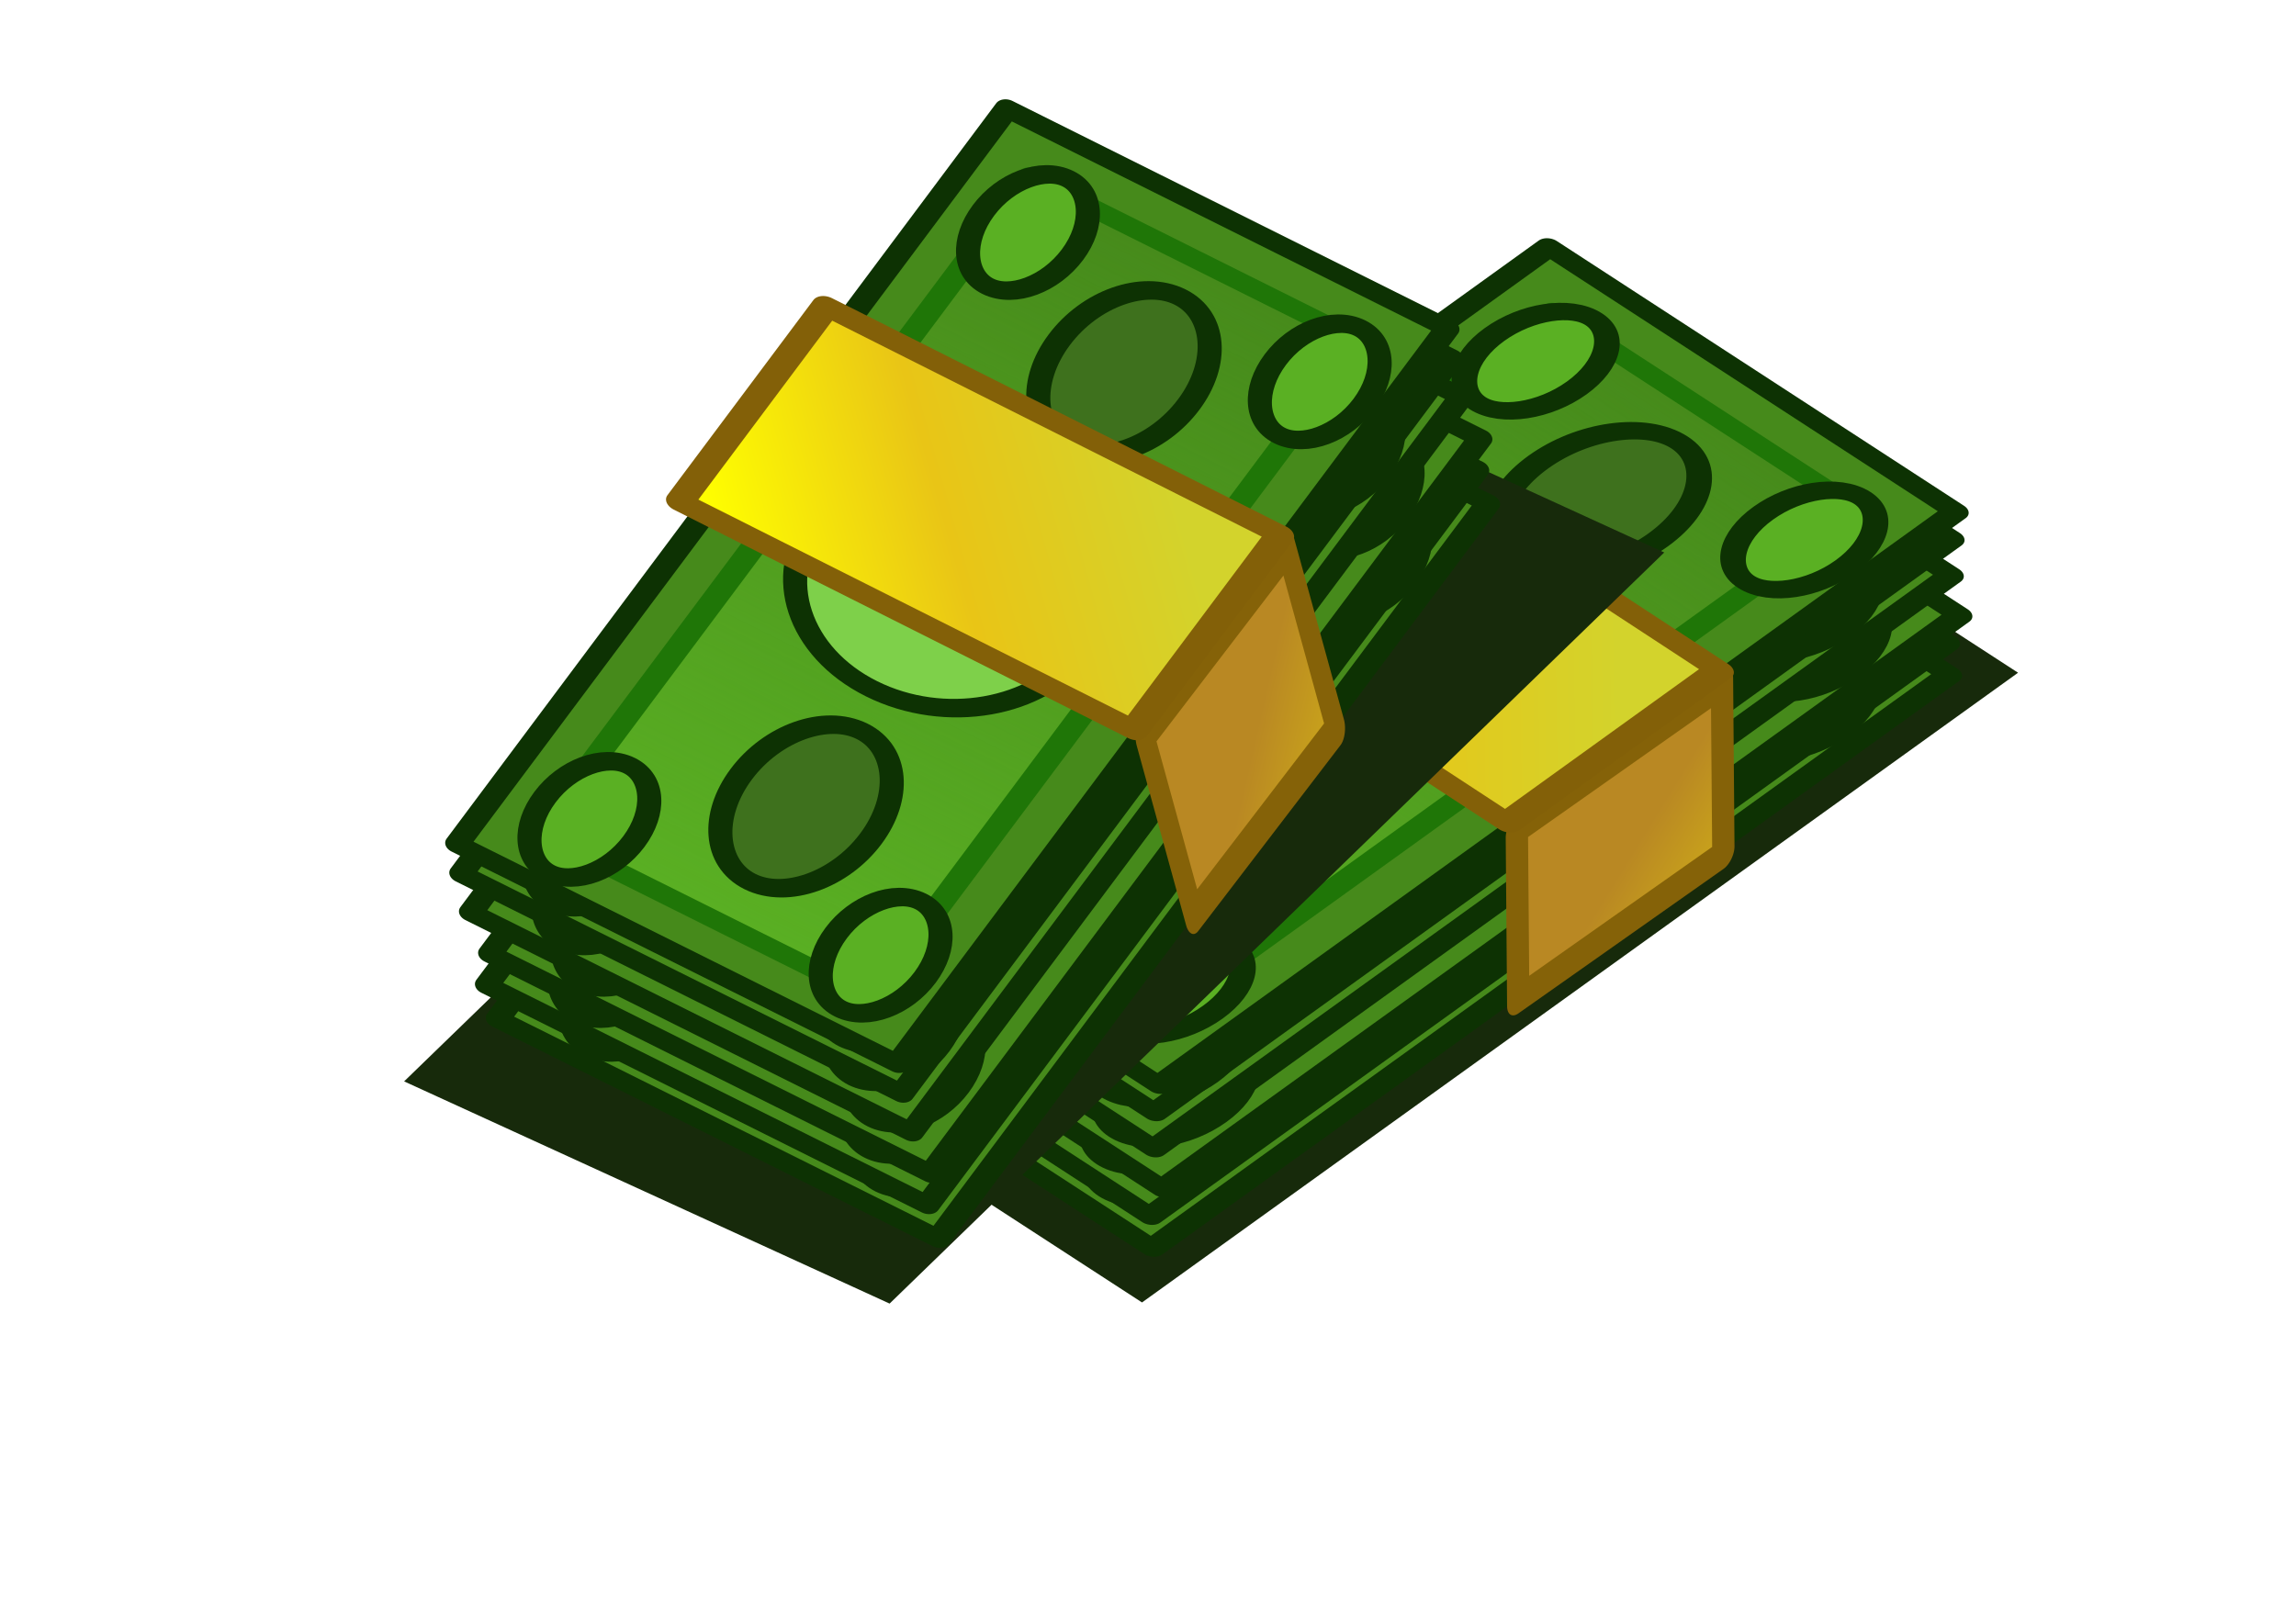 <?xml version="1.0" encoding="UTF-8" standalone="no"?>
<svg
   viewBox="0 0 472.441 332.598"
   version="1.1"
   id="svg280"
   sodipodi:docname="money.svg"
   width="125mm"
   height="88mm"
   inkscape:version="1.2.2 (732a01da63, 2022-12-09)"
   xmlns:inkscape="http://www.inkscape.org/namespaces/inkscape"
   xmlns:sodipodi="http://sodipodi.sourceforge.net/DTD/sodipodi-0.dtd"
   xmlns:xlink="http://www.w3.org/1999/xlink"
   xmlns="http://www.w3.org/2000/svg"
   xmlns:svg="http://www.w3.org/2000/svg">
  <sodipodi:namedview
     id="namedview282"
     pagecolor="#505050"
     bordercolor="#eeeeee"
     borderopacity="1"
     inkscape:showpageshadow="0"
     inkscape:pageopacity="0"
     inkscape:pagecheckerboard="0"
     inkscape:deskcolor="#505050"
     showgrid="false"
     inkscape:zoom="0.94770855"
     inkscape:cx="64.36578"
     inkscape:cy="136.64539"
     inkscape:current-layer="svg280"
     inkscape:document-units="mm" />
  <defs
     id="defs22">
    <filter
       id="d"
       x="-0.164"
       y="-0.236"
       width="1.329"
       height="1.473">
      <feGaussianBlur
         stdDeviation="3.667"
         id="feGaussianBlur2" />
    </filter>
    <linearGradient
       id="c"
       x1="35.884"
       x2="46.012"
       y1="36.423"
       y2="50.436"
       gradientTransform="matrix(1.276,0,0,1.195,-118.53,-103.4)"
       gradientUnits="userSpaceOnUse">
      <stop
         stop-color="#ff0"
         offset="0"
         id="stop5" />
      <stop
         stop-color="#b98823"
         offset="1"
         id="stop7" />
    </linearGradient>
    <linearGradient
       id="b"
       x1="35.884"
       x2="46.012"
       y1="36.423"
       y2="50.436"
       gradientTransform="matrix(0.95,0,0,1.028,-12.333,-27.326)"
       gradientUnits="userSpaceOnUse">
      <stop
         stop-color="#ff0"
         offset="0"
         id="stop10" />
      <stop
         stop-color="#e9c516"
         offset=".5"
         id="stop12" />
      <stop
         stop-color="#d3d32c"
         offset="1"
         id="stop14" />
    </linearGradient>
    <linearGradient
       id="a"
       x1="7.5"
       x2="51.773"
       gradientUnits="userSpaceOnUse">
      <stop
         stop-color="#5ab023"
         offset="0"
         id="stop17" />
      <stop
         stop-color="#5ab023"
         stop-opacity="0"
         offset="1"
         id="stop19" />
    </linearGradient>
    <linearGradient
       inkscape:collect="always"
       xlink:href="#a"
       id="linearGradient1428"
       gradientUnits="userSpaceOnUse"
       x1="7.5"
       x2="51.773" />
    <linearGradient
       inkscape:collect="always"
       xlink:href="#c"
       id="linearGradient1430"
       gradientUnits="userSpaceOnUse"
       gradientTransform="matrix(1.276,0,0,1.195,-118.53,-103.4)"
       x1="35.884"
       y1="36.423"
       x2="46.012"
       y2="50.436" />
    <linearGradient
       inkscape:collect="always"
       xlink:href="#b"
       id="linearGradient1432"
       gradientUnits="userSpaceOnUse"
       gradientTransform="matrix(0.95,0,0,1.028,-12.333,-27.326)"
       x1="35.884"
       y1="36.423"
       x2="46.012"
       y2="50.436" />
    <linearGradient
       inkscape:collect="always"
       xlink:href="#a"
       id="linearGradient1434"
       gradientUnits="userSpaceOnUse"
       x1="7.5"
       x2="51.773" />
    <linearGradient
       inkscape:collect="always"
       xlink:href="#c"
       id="linearGradient1436"
       gradientUnits="userSpaceOnUse"
       gradientTransform="matrix(1.276,0,0,1.195,-118.53,-103.4)"
       x1="35.884"
       y1="36.423"
       x2="46.012"
       y2="50.436" />
    <linearGradient
       inkscape:collect="always"
       xlink:href="#b"
       id="linearGradient1438"
       gradientUnits="userSpaceOnUse"
       gradientTransform="matrix(0.95,0,0,1.028,-12.333,-27.326)"
       x1="35.884"
       y1="36.423"
       x2="46.012"
       y2="50.436" />
  </defs>
  <path
     d="M 10.813,43.857 28.919,55.618 64.348,30.145 46.242,18.384 Z"
     fill="#172a0b"
     filter="url(#d)"
     id="path24"
     transform="matrix(5.088,0,0,5.088,87.849,-14.92)" />
  <g
     stroke="#0d3203"
     id="g150"
     transform="matrix(5.088,0,0,5.088,87.849,-14.92)">
    <g
       transform="matrix(0.664,-0.478,0.795,0.517,-0.601,38.925)"
       stroke="#0d3203"
       id="g44">
      <path
         d="m 5.469,12.375 v 20.719 h 48.531 V 12.375 Z"
         fill="#468a1b"
         stroke-linejoin="round"
         id="path26" />
      <path
         d="M 8,14.909 H 51.273 V 30.454 H 8 Z"
         fill="#5ab023"
         stroke-linejoin="round"
         id="path28" />
      <path
         transform="translate(33.364,-11.636)"
         d="m 15.727,34.773 c 0,1.682 -2.218,3.046 -4.955,3.046 -2.736,0 -4.955,-1.363 -4.955,-3.046 0,-1.682 2.218,-3.046 4.955,-3.046 2.736,0 4.955,1.363 4.955,3.046 z"
         fill="#3e711d"
         id="path30" />
      <path
         transform="translate(0.636,-0.091)"
         d="m 13.182,29.818 c 0,1.155 -1.587,2.091 -3.545,2.091 -1.958,0 -3.545,-0.936 -3.545,-2.091 0,-1.155 1.587,-2.091 3.545,-2.091 1.958,0 3.545,0.936 3.545,2.091 z"
         fill="#5ab023"
         stroke-linejoin="round"
         id="path32" />
      <path
         transform="translate(38.909,-13.545)"
         d="m 13.182,29.818 c 0,1.155 -1.587,2.091 -3.545,2.091 -1.958,0 -3.545,-0.936 -3.545,-2.091 0,-1.155 1.587,-2.091 3.545,-2.091 1.958,0 3.545,0.936 3.545,2.091 z"
         fill="#5ab023"
         stroke-linejoin="round"
         id="path34" />
      <path
         transform="translate(0.591,-0.182)"
         d="m 35.818,22.773 c 0,3.439 -3.032,6.227 -6.773,6.227 -3.74,0 -6.773,-2.788 -6.773,-6.227 0,-3.439 3.032,-6.227 6.773,-6.227 3.74,0 6.773,2.788 6.773,6.227 z"
         fill="#7ed04a"
         stroke-linejoin="round"
         id="path36" />
      <path
         transform="translate(4.864,-11.409)"
         d="m 15.727,34.773 c 0,1.682 -2.218,3.046 -4.955,3.046 -2.736,0 -4.955,-1.363 -4.955,-3.046 0,-1.682 2.218,-3.046 4.955,-3.046 2.736,0 4.955,1.363 4.955,3.046 z"
         fill="#3e711d"
         id="path38" />
      <path
         transform="translate(0.182,-13.545)"
         d="m 13.182,29.818 c 0,1.155 -1.587,2.091 -3.545,2.091 -1.958,0 -3.545,-0.936 -3.545,-2.091 0,-1.155 1.587,-2.091 3.545,-2.091 1.958,0 3.545,0.936 3.545,2.091 z"
         fill="#5ab023"
         stroke-linejoin="round"
         id="path40" />
      <path
         transform="translate(38.727,0.273)"
         d="m 13.182,29.818 c 0,1.155 -1.587,2.091 -3.545,2.091 -1.958,0 -3.545,-0.936 -3.545,-2.091 0,-1.155 1.587,-2.091 3.545,-2.091 1.958,0 3.545,0.936 3.545,2.091 z"
         fill="#5ab023"
         stroke-linejoin="round"
         id="path42" />
    </g>
    <g
       transform="matrix(0.664,-0.478,0.795,0.517,-0.681,37.634)"
       stroke="#0d3203"
       id="g64">
      <path
         d="m 5.469,12.375 v 20.719 h 48.531 V 12.375 Z"
         fill="#468a1b"
         stroke-linejoin="round"
         id="path46" />
      <path
         d="M 8,14.909 H 51.273 V 30.454 H 8 Z"
         fill="#5ab023"
         stroke-linejoin="round"
         id="path48" />
      <path
         transform="translate(33.364,-11.636)"
         d="m 15.727,34.773 c 0,1.682 -2.218,3.046 -4.955,3.046 -2.736,0 -4.955,-1.363 -4.955,-3.046 0,-1.682 2.218,-3.046 4.955,-3.046 2.736,0 4.955,1.363 4.955,3.046 z"
         fill="#3e711d"
         id="path50" />
      <path
         transform="translate(0.636,-0.091)"
         d="m 13.182,29.818 c 0,1.155 -1.587,2.091 -3.545,2.091 -1.958,0 -3.545,-0.936 -3.545,-2.091 0,-1.155 1.587,-2.091 3.545,-2.091 1.958,0 3.545,0.936 3.545,2.091 z"
         fill="#5ab023"
         stroke-linejoin="round"
         id="path52" />
      <path
         transform="translate(38.909,-13.545)"
         d="m 13.182,29.818 c 0,1.155 -1.587,2.091 -3.545,2.091 -1.958,0 -3.545,-0.936 -3.545,-2.091 0,-1.155 1.587,-2.091 3.545,-2.091 1.958,0 3.545,0.936 3.545,2.091 z"
         fill="#5ab023"
         stroke-linejoin="round"
         id="path54" />
      <path
         transform="translate(0.591,-0.182)"
         d="m 35.818,22.773 c 0,3.439 -3.032,6.227 -6.773,6.227 -3.74,0 -6.773,-2.788 -6.773,-6.227 0,-3.439 3.032,-6.227 6.773,-6.227 3.74,0 6.773,2.788 6.773,6.227 z"
         fill="#7ed04a"
         stroke-linejoin="round"
         id="path56" />
      <path
         transform="translate(4.864,-11.409)"
         d="m 15.727,34.773 c 0,1.682 -2.218,3.046 -4.955,3.046 -2.736,0 -4.955,-1.363 -4.955,-3.046 0,-1.682 2.218,-3.046 4.955,-3.046 2.736,0 4.955,1.363 4.955,3.046 z"
         fill="#3e711d"
         id="path58" />
      <path
         transform="translate(0.182,-13.545)"
         d="m 13.182,29.818 c 0,1.155 -1.587,2.091 -3.545,2.091 -1.958,0 -3.545,-0.936 -3.545,-2.091 0,-1.155 1.587,-2.091 3.545,-2.091 1.958,0 3.545,0.936 3.545,2.091 z"
         fill="#5ab023"
         stroke-linejoin="round"
         id="path60" />
      <path
         transform="translate(38.727,0.273)"
         d="m 13.182,29.818 c 0,1.155 -1.587,2.091 -3.545,2.091 -1.958,0 -3.545,-0.936 -3.545,-2.091 0,-1.155 1.587,-2.091 3.545,-2.091 1.958,0 3.545,0.936 3.545,2.091 z"
         fill="#5ab023"
         stroke-linejoin="round"
         id="path62" />
    </g>
    <g
       transform="matrix(0.664,-0.478,0.795,0.517,-0.183,36.522)"
       stroke="#0d3203"
       id="g84">
      <path
         d="m 5.469,12.375 v 20.719 h 48.531 V 12.375 Z"
         fill="#468a1b"
         stroke-linejoin="round"
         id="path66" />
      <path
         d="M 8,14.909 H 51.273 V 30.454 H 8 Z"
         fill="#5ab023"
         stroke-linejoin="round"
         id="path68" />
      <path
         transform="translate(33.364,-11.636)"
         d="m 15.727,34.773 c 0,1.682 -2.218,3.046 -4.955,3.046 -2.736,0 -4.955,-1.363 -4.955,-3.046 0,-1.682 2.218,-3.046 4.955,-3.046 2.736,0 4.955,1.363 4.955,3.046 z"
         fill="#3e711d"
         id="path70" />
      <path
         transform="translate(0.636,-0.091)"
         d="m 13.182,29.818 c 0,1.155 -1.587,2.091 -3.545,2.091 -1.958,0 -3.545,-0.936 -3.545,-2.091 0,-1.155 1.587,-2.091 3.545,-2.091 1.958,0 3.545,0.936 3.545,2.091 z"
         fill="#5ab023"
         stroke-linejoin="round"
         id="path72" />
      <path
         transform="translate(38.909,-13.545)"
         d="m 13.182,29.818 c 0,1.155 -1.587,2.091 -3.545,2.091 -1.958,0 -3.545,-0.936 -3.545,-2.091 0,-1.155 1.587,-2.091 3.545,-2.091 1.958,0 3.545,0.936 3.545,2.091 z"
         fill="#5ab023"
         stroke-linejoin="round"
         id="path74" />
      <path
         transform="translate(0.591,-0.182)"
         d="m 35.818,22.773 c 0,3.439 -3.032,6.227 -6.773,6.227 -3.74,0 -6.773,-2.788 -6.773,-6.227 0,-3.439 3.032,-6.227 6.773,-6.227 3.74,0 6.773,2.788 6.773,6.227 z"
         fill="#7ed04a"
         stroke-linejoin="round"
         id="path76" />
      <path
         transform="translate(4.864,-11.409)"
         d="m 15.727,34.773 c 0,1.682 -2.218,3.046 -4.955,3.046 -2.736,0 -4.955,-1.363 -4.955,-3.046 0,-1.682 2.218,-3.046 4.955,-3.046 2.736,0 4.955,1.363 4.955,3.046 z"
         fill="#3e711d"
         id="path78" />
      <path
         transform="translate(0.182,-13.545)"
         d="m 13.182,29.818 c 0,1.155 -1.587,2.091 -3.545,2.091 -1.958,0 -3.545,-0.936 -3.545,-2.091 0,-1.155 1.587,-2.091 3.545,-2.091 1.958,0 3.545,0.936 3.545,2.091 z"
         fill="#5ab023"
         stroke-linejoin="round"
         id="path80" />
      <path
         transform="translate(38.727,0.273)"
         d="m 13.182,29.818 c 0,1.155 -1.587,2.091 -3.545,2.091 -1.958,0 -3.545,-0.936 -3.545,-2.091 0,-1.155 1.587,-2.091 3.545,-2.091 1.958,0 3.545,0.936 3.545,2.091 z"
         fill="#5ab023"
         stroke-linejoin="round"
         id="path82" />
    </g>
    <g
       transform="matrix(0.664,-0.478,0.795,0.517,-0.53,34.902)"
       stroke="#0d3203"
       id="g104">
      <path
         d="m 5.469,12.375 v 20.719 h 48.531 V 12.375 Z"
         fill="#468a1b"
         stroke-linejoin="round"
         id="path86" />
      <path
         d="M 8,14.909 H 51.273 V 30.454 H 8 Z"
         fill="#5ab023"
         stroke-linejoin="round"
         id="path88" />
      <path
         transform="translate(33.364,-11.636)"
         d="m 15.727,34.773 c 0,1.682 -2.218,3.046 -4.955,3.046 -2.736,0 -4.955,-1.363 -4.955,-3.046 0,-1.682 2.218,-3.046 4.955,-3.046 2.736,0 4.955,1.363 4.955,3.046 z"
         fill="#3e711d"
         id="path90" />
      <path
         transform="translate(0.636,-0.091)"
         d="m 13.182,29.818 c 0,1.155 -1.587,2.091 -3.545,2.091 -1.958,0 -3.545,-0.936 -3.545,-2.091 0,-1.155 1.587,-2.091 3.545,-2.091 1.958,0 3.545,0.936 3.545,2.091 z"
         fill="#5ab023"
         stroke-linejoin="round"
         id="path92" />
      <path
         transform="translate(38.909,-13.545)"
         d="m 13.182,29.818 c 0,1.155 -1.587,2.091 -3.545,2.091 -1.958,0 -3.545,-0.936 -3.545,-2.091 0,-1.155 1.587,-2.091 3.545,-2.091 1.958,0 3.545,0.936 3.545,2.091 z"
         fill="#5ab023"
         stroke-linejoin="round"
         id="path94" />
      <path
         transform="translate(0.591,-0.182)"
         d="m 35.818,22.773 c 0,3.439 -3.032,6.227 -6.773,6.227 -3.74,0 -6.773,-2.788 -6.773,-6.227 0,-3.439 3.032,-6.227 6.773,-6.227 3.74,0 6.773,2.788 6.773,6.227 z"
         fill="#7ed04a"
         stroke-linejoin="round"
         id="path96" />
      <path
         transform="translate(4.864,-11.409)"
         d="m 15.727,34.773 c 0,1.682 -2.218,3.046 -4.955,3.046 -2.736,0 -4.955,-1.363 -4.955,-3.046 0,-1.682 2.218,-3.046 4.955,-3.046 2.736,0 4.955,1.363 4.955,3.046 z"
         fill="#3e711d"
         id="path98" />
      <path
         transform="translate(0.182,-13.545)"
         d="m 13.182,29.818 c 0,1.155 -1.587,2.091 -3.545,2.091 -1.958,0 -3.545,-0.936 -3.545,-2.091 0,-1.155 1.587,-2.091 3.545,-2.091 1.958,0 3.545,0.936 3.545,2.091 z"
         fill="#5ab023"
         stroke-linejoin="round"
         id="path100" />
      <path
         transform="translate(38.727,0.273)"
         d="m 13.182,29.818 c 0,1.155 -1.587,2.091 -3.545,2.091 -1.958,0 -3.545,-0.936 -3.545,-2.091 0,-1.155 1.587,-2.091 3.545,-2.091 1.958,0 3.545,0.936 3.545,2.091 z"
         fill="#5ab023"
         stroke-linejoin="round"
         id="path102" />
    </g>
    <g
       transform="matrix(0.664,-0.478,0.795,0.517,-0.5,33.439)"
       stroke="#0d3203"
       id="g124">
      <path
         d="m 5.469,12.375 v 20.719 h 48.531 V 12.375 Z"
         fill="#468a1b"
         stroke-linejoin="round"
         id="path106" />
      <path
         d="M 8,14.909 H 51.273 V 30.454 H 8 Z"
         fill="#5ab023"
         stroke-linejoin="round"
         id="path108" />
      <path
         transform="translate(33.364,-11.636)"
         d="m 15.727,34.773 c 0,1.682 -2.218,3.046 -4.955,3.046 -2.736,0 -4.955,-1.363 -4.955,-3.046 0,-1.682 2.218,-3.046 4.955,-3.046 2.736,0 4.955,1.363 4.955,3.046 z"
         fill="#3e711d"
         id="path110" />
      <path
         transform="translate(0.636,-0.091)"
         d="m 13.182,29.818 c 0,1.155 -1.587,2.091 -3.545,2.091 -1.958,0 -3.545,-0.936 -3.545,-2.091 0,-1.155 1.587,-2.091 3.545,-2.091 1.958,0 3.545,0.936 3.545,2.091 z"
         fill="#5ab023"
         stroke-linejoin="round"
         id="path112" />
      <path
         transform="translate(38.909,-13.545)"
         d="m 13.182,29.818 c 0,1.155 -1.587,2.091 -3.545,2.091 -1.958,0 -3.545,-0.936 -3.545,-2.091 0,-1.155 1.587,-2.091 3.545,-2.091 1.958,0 3.545,0.936 3.545,2.091 z"
         fill="#5ab023"
         stroke-linejoin="round"
         id="path114" />
      <path
         transform="translate(0.591,-0.182)"
         d="m 35.818,22.773 c 0,3.439 -3.032,6.227 -6.773,6.227 -3.74,0 -6.773,-2.788 -6.773,-6.227 0,-3.439 3.032,-6.227 6.773,-6.227 3.74,0 6.773,2.788 6.773,6.227 z"
         fill="#7ed04a"
         stroke-linejoin="round"
         id="path116" />
      <path
         transform="translate(4.864,-11.409)"
         d="m 15.727,34.773 c 0,1.682 -2.218,3.046 -4.955,3.046 -2.736,0 -4.955,-1.363 -4.955,-3.046 0,-1.682 2.218,-3.046 4.955,-3.046 2.736,0 4.955,1.363 4.955,3.046 z"
         fill="#3e711d"
         id="path118" />
      <path
         transform="translate(0.182,-13.545)"
         d="m 13.182,29.818 c 0,1.155 -1.587,2.091 -3.545,2.091 -1.958,0 -3.545,-0.936 -3.545,-2.091 0,-1.155 1.587,-2.091 3.545,-2.091 1.958,0 3.545,0.936 3.545,2.091 z"
         fill="#5ab023"
         stroke-linejoin="round"
         id="path120" />
      <path
         transform="translate(38.727,0.273)"
         d="m 13.182,29.818 c 0,1.155 -1.587,2.091 -3.545,2.091 -1.958,0 -3.545,-0.936 -3.545,-2.091 0,-1.155 1.587,-2.091 3.545,-2.091 1.958,0 3.545,0.936 3.545,2.091 z"
         fill="#5ab023"
         stroke-linejoin="round"
         id="path122" />
    </g>
    <g
       transform="matrix(0.664,-0.478,0.795,0.517,-0.333,32.335)"
       id="g144">
      <path
         d="m 5.469,12.375 v 20.719 h 48.531 V 12.375 Z"
         fill="#468a1b"
         stroke="#0d3203"
         stroke-linejoin="round"
         id="path126" />
      <path
         d="M 8,14.909 H 51.273 V 30.454 H 8 Z"
         fill="url(#a)"
         stroke="#1f7607"
         stroke-linejoin="round"
         id="path128"
         style="fill:url(#linearGradient1428)" />
      <path
         transform="translate(33.364,-11.636)"
         d="m 15.727,34.773 c 0,1.682 -2.218,3.046 -4.955,3.046 -2.736,0 -4.955,-1.363 -4.955,-3.046 0,-1.682 2.218,-3.046 4.955,-3.046 2.736,0 4.955,1.363 4.955,3.046 z"
         fill="#3e711d"
         stroke="#0d3203"
         id="path130" />
      <path
         transform="translate(0.636,-0.091)"
         d="m 13.182,29.818 c 0,1.155 -1.587,2.091 -3.545,2.091 -1.958,0 -3.545,-0.936 -3.545,-2.091 0,-1.155 1.587,-2.091 3.545,-2.091 1.958,0 3.545,0.936 3.545,2.091 z"
         fill="#5ab023"
         stroke="#0d3203"
         stroke-linejoin="round"
         id="path132" />
      <path
         transform="translate(38.909,-13.545)"
         d="m 13.182,29.818 c 0,1.155 -1.587,2.091 -3.545,2.091 -1.958,0 -3.545,-0.936 -3.545,-2.091 0,-1.155 1.587,-2.091 3.545,-2.091 1.958,0 3.545,0.936 3.545,2.091 z"
         fill="#5ab023"
         stroke="#0d3203"
         stroke-linejoin="round"
         id="path134" />
      <path
         transform="translate(0.591,-0.182)"
         d="m 35.818,22.773 c 0,3.439 -3.032,6.227 -6.773,6.227 -3.74,0 -6.773,-2.788 -6.773,-6.227 0,-3.439 3.032,-6.227 6.773,-6.227 3.74,0 6.773,2.788 6.773,6.227 z"
         fill="#7ed04a"
         stroke="#0d3203"
         stroke-linejoin="round"
         id="path136" />
      <path
         transform="translate(4.864,-11.409)"
         d="m 15.727,34.773 c 0,1.682 -2.218,3.046 -4.955,3.046 -2.736,0 -4.955,-1.363 -4.955,-3.046 0,-1.682 2.218,-3.046 4.955,-3.046 2.736,0 4.955,1.363 4.955,3.046 z"
         fill="#3e711d"
         stroke="#0d3203"
         id="path138" />
      <path
         transform="translate(0.182,-13.545)"
         d="m 13.182,29.818 c 0,1.155 -1.587,2.091 -3.545,2.091 -1.958,0 -3.545,-0.936 -3.545,-2.091 0,-1.155 1.587,-2.091 3.545,-2.091 1.958,0 3.545,0.936 3.545,2.091 z"
         fill="#5ab023"
         stroke="#0d3203"
         stroke-linejoin="round"
         id="path140" />
      <path
         transform="translate(38.727,0.273)"
         d="m 13.182,29.818 c 0,1.155 -1.587,2.091 -3.545,2.091 -1.958,0 -3.545,-0.936 -3.545,-2.091 0,-1.155 1.587,-2.091 3.545,-2.091 1.958,0 3.545,0.936 3.545,2.091 z"
         fill="#5ab023"
         stroke="#0d3203"
         stroke-linejoin="round"
         id="path142" />
    </g>
    <path
       transform="matrix(-0.728,0.513,-0.008,-0.976,2.473,29.863)"
       d="m -68.144,-43.619 h 11.398 v 6.987 h -11.398 z"
       fill="url(#c)"
       stroke="#856208"
       stroke-linejoin="round"
       stroke-width="1.235"
       id="path146"
       style="fill:url(#linearGradient1430)" />
    <path
       transform="matrix(0.722,-0.52,0.941,0.616,2.473,29.863)"
       d="m 20.795,9.813 h 11.856 v 18.052 H 20.795 Z"
       fill="url(#b)"
       stroke="#836008"
       stroke-linejoin="round"
       stroke-width="0.988"
       id="path148"
       style="fill:url(#linearGradient1432)" />
  </g>
  <path
     transform="matrix(5.034,-0.744,0.744,5.034,54.325,-4.724)"
     d="m -0.926,45.014 18.106,11.761 35.429,-25.473 -18.106,-11.761 z"
     fill="#172a0b"
     filter="url(#d)"
     id="path152" />
  <g
     stroke="#0d3203"
     id="g278"
     transform="matrix(5.088,0,0,5.088,87.849,-14.92)">
    <g
       transform="matrix(0.458,-0.613,0.86,0.429,-10.279,42.193)"
       stroke="#0d3203"
       id="g172">
      <path
         d="m 5.469,12.375 v 20.719 h 48.531 V 12.375 Z"
         fill="#468a1b"
         stroke-linejoin="round"
         id="path154" />
      <path
         d="M 8,14.909 H 51.273 V 30.454 H 8 Z"
         fill="#5ab023"
         stroke-linejoin="round"
         id="path156" />
      <path
         transform="translate(33.364,-11.636)"
         d="m 15.727,34.773 c 0,1.682 -2.218,3.046 -4.955,3.046 -2.736,0 -4.955,-1.363 -4.955,-3.046 0,-1.682 2.218,-3.046 4.955,-3.046 2.736,0 4.955,1.363 4.955,3.046 z"
         fill="#3e711d"
         id="path158" />
      <path
         transform="translate(0.636,-0.091)"
         d="m 13.182,29.818 c 0,1.155 -1.587,2.091 -3.545,2.091 -1.958,0 -3.545,-0.936 -3.545,-2.091 0,-1.155 1.587,-2.091 3.545,-2.091 1.958,0 3.545,0.936 3.545,2.091 z"
         fill="#5ab023"
         stroke-linejoin="round"
         id="path160" />
      <path
         transform="translate(38.909,-13.545)"
         d="m 13.182,29.818 c 0,1.155 -1.587,2.091 -3.545,2.091 -1.958,0 -3.545,-0.936 -3.545,-2.091 0,-1.155 1.587,-2.091 3.545,-2.091 1.958,0 3.545,0.936 3.545,2.091 z"
         fill="#5ab023"
         stroke-linejoin="round"
         id="path162" />
      <path
         transform="translate(0.591,-0.182)"
         d="m 35.818,22.773 c 0,3.439 -3.032,6.227 -6.773,6.227 -3.74,0 -6.773,-2.788 -6.773,-6.227 0,-3.439 3.032,-6.227 6.773,-6.227 3.74,0 6.773,2.788 6.773,6.227 z"
         fill="#7ed04a"
         stroke-linejoin="round"
         id="path164" />
      <path
         transform="translate(4.864,-11.409)"
         d="m 15.727,34.773 c 0,1.682 -2.218,3.046 -4.955,3.046 -2.736,0 -4.955,-1.363 -4.955,-3.046 0,-1.682 2.218,-3.046 4.955,-3.046 2.736,0 4.955,1.363 4.955,3.046 z"
         fill="#3e711d"
         id="path166" />
      <path
         transform="translate(0.182,-13.545)"
         d="m 13.182,29.818 c 0,1.155 -1.587,2.091 -3.545,2.091 -1.958,0 -3.545,-0.936 -3.545,-2.091 0,-1.155 1.587,-2.091 3.545,-2.091 1.958,0 3.545,0.936 3.545,2.091 z"
         fill="#5ab023"
         stroke-linejoin="round"
         id="path168" />
      <path
         transform="translate(38.727,0.273)"
         d="m 13.182,29.818 c 0,1.155 -1.587,2.091 -3.545,2.091 -1.958,0 -3.545,-0.936 -3.545,-2.091 0,-1.155 1.587,-2.091 3.545,-2.091 1.958,0 3.545,0.936 3.545,2.091 z"
         fill="#5ab023"
         stroke-linejoin="round"
         id="path170" />
    </g>
    <g
       transform="matrix(0.458,-0.613,0.86,0.429,-10.719,40.827)"
       stroke="#0d3203"
       id="g192">
      <path
         d="m 5.469,12.375 v 20.719 h 48.531 V 12.375 Z"
         fill="#468a1b"
         stroke-linejoin="round"
         id="path174" />
      <path
         d="M 8,14.909 H 51.273 V 30.454 H 8 Z"
         fill="#5ab023"
         stroke-linejoin="round"
         id="path176" />
      <path
         transform="translate(33.364,-11.636)"
         d="m 15.727,34.773 c 0,1.682 -2.218,3.046 -4.955,3.046 -2.736,0 -4.955,-1.363 -4.955,-3.046 0,-1.682 2.218,-3.046 4.955,-3.046 2.736,0 4.955,1.363 4.955,3.046 z"
         fill="#3e711d"
         id="path178" />
      <path
         transform="translate(0.636,-0.091)"
         d="m 13.182,29.818 c 0,1.155 -1.587,2.091 -3.545,2.091 -1.958,0 -3.545,-0.936 -3.545,-2.091 0,-1.155 1.587,-2.091 3.545,-2.091 1.958,0 3.545,0.936 3.545,2.091 z"
         fill="#5ab023"
         stroke-linejoin="round"
         id="path180" />
      <path
         transform="translate(38.909,-13.545)"
         d="m 13.182,29.818 c 0,1.155 -1.587,2.091 -3.545,2.091 -1.958,0 -3.545,-0.936 -3.545,-2.091 0,-1.155 1.587,-2.091 3.545,-2.091 1.958,0 3.545,0.936 3.545,2.091 z"
         fill="#5ab023"
         stroke-linejoin="round"
         id="path182" />
      <path
         transform="translate(0.591,-0.182)"
         d="m 35.818,22.773 c 0,3.439 -3.032,6.227 -6.773,6.227 -3.74,0 -6.773,-2.788 -6.773,-6.227 0,-3.439 3.032,-6.227 6.773,-6.227 3.74,0 6.773,2.788 6.773,6.227 z"
         fill="#7ed04a"
         stroke-linejoin="round"
         id="path184" />
      <path
         transform="translate(4.864,-11.409)"
         d="m 15.727,34.773 c 0,1.682 -2.218,3.046 -4.955,3.046 -2.736,0 -4.955,-1.363 -4.955,-3.046 0,-1.682 2.218,-3.046 4.955,-3.046 2.736,0 4.955,1.363 4.955,3.046 z"
         fill="#3e711d"
         id="path186" />
      <path
         transform="translate(0.182,-13.545)"
         d="m 13.182,29.818 c 0,1.155 -1.587,2.091 -3.545,2.091 -1.958,0 -3.545,-0.936 -3.545,-2.091 0,-1.155 1.587,-2.091 3.545,-2.091 1.958,0 3.545,0.936 3.545,2.091 z"
         fill="#5ab023"
         stroke-linejoin="round"
         id="path188" />
      <path
         transform="translate(38.727,0.273)"
         d="m 13.182,29.818 c 0,1.155 -1.587,2.091 -3.545,2.091 -1.958,0 -3.545,-0.936 -3.545,-2.091 0,-1.155 1.587,-2.091 3.545,-2.091 1.958,0 3.545,0.936 3.545,2.091 z"
         fill="#5ab023"
         stroke-linejoin="round"
         id="path190" />
    </g>
    <g
       transform="matrix(0.458,-0.613,0.86,0.429,-10.591,39.563)"
       stroke="#0d3203"
       id="g212">
      <path
         d="m 5.469,12.375 v 20.719 h 48.531 V 12.375 Z"
         fill="#468a1b"
         stroke-linejoin="round"
         id="path194" />
      <path
         d="M 8,14.909 H 51.273 V 30.454 H 8 Z"
         fill="#5ab023"
         stroke-linejoin="round"
         id="path196" />
      <path
         transform="translate(33.364,-11.636)"
         d="m 15.727,34.773 c 0,1.682 -2.218,3.046 -4.955,3.046 -2.736,0 -4.955,-1.363 -4.955,-3.046 0,-1.682 2.218,-3.046 4.955,-3.046 2.736,0 4.955,1.363 4.955,3.046 z"
         fill="#3e711d"
         id="path198" />
      <path
         transform="translate(0.636,-0.091)"
         d="m 13.182,29.818 c 0,1.155 -1.587,2.091 -3.545,2.091 -1.958,0 -3.545,-0.936 -3.545,-2.091 0,-1.155 1.587,-2.091 3.545,-2.091 1.958,0 3.545,0.936 3.545,2.091 z"
         fill="#5ab023"
         stroke-linejoin="round"
         id="path200" />
      <path
         transform="translate(38.909,-13.545)"
         d="m 13.182,29.818 c 0,1.155 -1.587,2.091 -3.545,2.091 -1.958,0 -3.545,-0.936 -3.545,-2.091 0,-1.155 1.587,-2.091 3.545,-2.091 1.958,0 3.545,0.936 3.545,2.091 z"
         fill="#5ab023"
         stroke-linejoin="round"
         id="path202" />
      <path
         transform="translate(0.591,-0.182)"
         d="m 35.818,22.773 c 0,3.439 -3.032,6.227 -6.773,6.227 -3.74,0 -6.773,-2.788 -6.773,-6.227 0,-3.439 3.032,-6.227 6.773,-6.227 3.74,0 6.773,2.788 6.773,6.227 z"
         fill="#7ed04a"
         stroke-linejoin="round"
         id="path204" />
      <path
         transform="translate(4.864,-11.409)"
         d="m 15.727,34.773 c 0,1.682 -2.218,3.046 -4.955,3.046 -2.736,0 -4.955,-1.363 -4.955,-3.046 0,-1.682 2.218,-3.046 4.955,-3.046 2.736,0 4.955,1.363 4.955,3.046 z"
         fill="#3e711d"
         id="path206" />
      <path
         transform="translate(0.182,-13.545)"
         d="m 13.182,29.818 c 0,1.155 -1.587,2.091 -3.545,2.091 -1.958,0 -3.545,-0.936 -3.545,-2.091 0,-1.155 1.587,-2.091 3.545,-2.091 1.958,0 3.545,0.936 3.545,2.091 z"
         fill="#5ab023"
         stroke-linejoin="round"
         id="path208" />
      <path
         transform="translate(38.727,0.273)"
         d="m 13.182,29.818 c 0,1.155 -1.587,2.091 -3.545,2.091 -1.958,0 -3.545,-0.936 -3.545,-2.091 0,-1.155 1.587,-2.091 3.545,-2.091 1.958,0 3.545,0.936 3.545,2.091 z"
         fill="#5ab023"
         stroke-linejoin="round"
         id="path210" />
    </g>
    <g
       transform="matrix(0.458,-0.613,0.86,0.429,-11.365,37.886)"
       stroke="#0d3203"
       id="g232">
      <path
         d="m 5.469,12.375 v 20.719 h 48.531 V 12.375 Z"
         fill="#468a1b"
         stroke-linejoin="round"
         id="path214" />
      <path
         d="M 8,14.909 H 51.273 V 30.454 H 8 Z"
         fill="#5ab023"
         stroke-linejoin="round"
         id="path216" />
      <path
         transform="translate(33.364,-11.636)"
         d="m 15.727,34.773 c 0,1.682 -2.218,3.046 -4.955,3.046 -2.736,0 -4.955,-1.363 -4.955,-3.046 0,-1.682 2.218,-3.046 4.955,-3.046 2.736,0 4.955,1.363 4.955,3.046 z"
         fill="#3e711d"
         id="path218" />
      <path
         transform="translate(0.636,-0.091)"
         d="m 13.182,29.818 c 0,1.155 -1.587,2.091 -3.545,2.091 -1.958,0 -3.545,-0.936 -3.545,-2.091 0,-1.155 1.587,-2.091 3.545,-2.091 1.958,0 3.545,0.936 3.545,2.091 z"
         fill="#5ab023"
         stroke-linejoin="round"
         id="path220" />
      <path
         transform="translate(38.909,-13.545)"
         d="m 13.182,29.818 c 0,1.155 -1.587,2.091 -3.545,2.091 -1.958,0 -3.545,-0.936 -3.545,-2.091 0,-1.155 1.587,-2.091 3.545,-2.091 1.958,0 3.545,0.936 3.545,2.091 z"
         fill="#5ab023"
         stroke-linejoin="round"
         id="path222" />
      <path
         transform="translate(0.591,-0.182)"
         d="m 35.818,22.773 c 0,3.439 -3.032,6.227 -6.773,6.227 -3.74,0 -6.773,-2.788 -6.773,-6.227 0,-3.439 3.032,-6.227 6.773,-6.227 3.74,0 6.773,2.788 6.773,6.227 z"
         fill="#7ed04a"
         stroke-linejoin="round"
         id="path224" />
      <path
         transform="translate(4.864,-11.409)"
         d="m 15.727,34.773 c 0,1.682 -2.218,3.046 -4.955,3.046 -2.736,0 -4.955,-1.363 -4.955,-3.046 0,-1.682 2.218,-3.046 4.955,-3.046 2.736,0 4.955,1.363 4.955,3.046 z"
         fill="#3e711d"
         id="path226" />
      <path
         transform="translate(0.182,-13.545)"
         d="m 13.182,29.818 c 0,1.155 -1.587,2.091 -3.545,2.091 -1.958,0 -3.545,-0.936 -3.545,-2.091 0,-1.155 1.587,-2.091 3.545,-2.091 1.958,0 3.545,0.936 3.545,2.091 z"
         fill="#5ab023"
         stroke-linejoin="round"
         id="path228" />
      <path
         transform="translate(38.727,0.273)"
         d="m 13.182,29.818 c 0,1.155 -1.587,2.091 -3.545,2.091 -1.958,0 -3.545,-0.936 -3.545,-2.091 0,-1.155 1.587,-2.091 3.545,-2.091 1.958,0 3.545,0.936 3.545,2.091 z"
         fill="#5ab023"
         stroke-linejoin="round"
         id="path230" />
    </g>
    <g
       transform="matrix(0.458,-0.613,0.86,0.429,-11.756,36.32)"
       stroke="#0d3203"
       id="g252">
      <path
         d="m 5.469,12.375 v 20.719 h 48.531 V 12.375 Z"
         fill="#468a1b"
         stroke-linejoin="round"
         id="path234" />
      <path
         d="M 8,14.909 H 51.273 V 30.454 H 8 Z"
         fill="#5ab023"
         stroke-linejoin="round"
         id="path236" />
      <path
         transform="translate(33.364,-11.636)"
         d="m 15.727,34.773 c 0,1.682 -2.218,3.046 -4.955,3.046 -2.736,0 -4.955,-1.363 -4.955,-3.046 0,-1.682 2.218,-3.046 4.955,-3.046 2.736,0 4.955,1.363 4.955,3.046 z"
         fill="#3e711d"
         id="path238" />
      <path
         transform="translate(0.636,-0.091)"
         d="m 13.182,29.818 c 0,1.155 -1.587,2.091 -3.545,2.091 -1.958,0 -3.545,-0.936 -3.545,-2.091 0,-1.155 1.587,-2.091 3.545,-2.091 1.958,0 3.545,0.936 3.545,2.091 z"
         fill="#5ab023"
         stroke-linejoin="round"
         id="path240" />
      <path
         transform="translate(38.909,-13.545)"
         d="m 13.182,29.818 c 0,1.155 -1.587,2.091 -3.545,2.091 -1.958,0 -3.545,-0.936 -3.545,-2.091 0,-1.155 1.587,-2.091 3.545,-2.091 1.958,0 3.545,0.936 3.545,2.091 z"
         fill="#5ab023"
         stroke-linejoin="round"
         id="path242" />
      <path
         transform="translate(0.591,-0.182)"
         d="m 35.818,22.773 c 0,3.439 -3.032,6.227 -6.773,6.227 -3.74,0 -6.773,-2.788 -6.773,-6.227 0,-3.439 3.032,-6.227 6.773,-6.227 3.74,0 6.773,2.788 6.773,6.227 z"
         fill="#7ed04a"
         stroke-linejoin="round"
         id="path244" />
      <path
         transform="translate(4.864,-11.409)"
         d="m 15.727,34.773 c 0,1.682 -2.218,3.046 -4.955,3.046 -2.736,0 -4.955,-1.363 -4.955,-3.046 0,-1.682 2.218,-3.046 4.955,-3.046 2.736,0 4.955,1.363 4.955,3.046 z"
         fill="#3e711d"
         id="path246" />
      <path
         transform="translate(0.182,-13.545)"
         d="m 13.182,29.818 c 0,1.155 -1.587,2.091 -3.545,2.091 -1.958,0 -3.545,-0.936 -3.545,-2.091 0,-1.155 1.587,-2.091 3.545,-2.091 1.958,0 3.545,0.936 3.545,2.091 z"
         fill="#5ab023"
         stroke-linejoin="round"
         id="path248" />
      <path
         transform="translate(38.727,0.273)"
         d="m 13.182,29.818 c 0,1.155 -1.587,2.091 -3.545,2.091 -1.958,0 -3.545,-0.936 -3.545,-2.091 0,-1.155 1.587,-2.091 3.545,-2.091 1.958,0 3.545,0.936 3.545,2.091 z"
         fill="#5ab023"
         stroke-linejoin="round"
         id="path250" />
    </g>
    <g
       transform="matrix(0.458,-0.613,0.86,0.429,-11.922,35.116)"
       id="g272">
      <path
         d="m 5.469,12.375 v 20.719 h 48.531 V 12.375 Z"
         fill="#468a1b"
         stroke="#0d3203"
         stroke-linejoin="round"
         id="path254" />
      <path
         d="M 8,14.909 H 51.273 V 30.454 H 8 Z"
         fill="url(#a)"
         stroke="#1f7607"
         stroke-linejoin="round"
         id="path256"
         style="fill:url(#linearGradient1434)" />
      <path
         transform="translate(33.364,-11.636)"
         d="m 15.727,34.773 c 0,1.682 -2.218,3.046 -4.955,3.046 -2.736,0 -4.955,-1.363 -4.955,-3.046 0,-1.682 2.218,-3.046 4.955,-3.046 2.736,0 4.955,1.363 4.955,3.046 z"
         fill="#3e711d"
         stroke="#0d3203"
         id="path258" />
      <path
         transform="translate(0.636,-0.091)"
         d="m 13.182,29.818 c 0,1.155 -1.587,2.091 -3.545,2.091 -1.958,0 -3.545,-0.936 -3.545,-2.091 0,-1.155 1.587,-2.091 3.545,-2.091 1.958,0 3.545,0.936 3.545,2.091 z"
         fill="#5ab023"
         stroke="#0d3203"
         stroke-linejoin="round"
         id="path260" />
      <path
         transform="translate(38.909,-13.545)"
         d="m 13.182,29.818 c 0,1.155 -1.587,2.091 -3.545,2.091 -1.958,0 -3.545,-0.936 -3.545,-2.091 0,-1.155 1.587,-2.091 3.545,-2.091 1.958,0 3.545,0.936 3.545,2.091 z"
         fill="#5ab023"
         stroke="#0d3203"
         stroke-linejoin="round"
         id="path262" />
      <path
         transform="translate(0.591,-0.182)"
         d="m 35.818,22.773 c 0,3.439 -3.032,6.227 -6.773,6.227 -3.74,0 -6.773,-2.788 -6.773,-6.227 0,-3.439 3.032,-6.227 6.773,-6.227 3.74,0 6.773,2.788 6.773,6.227 z"
         fill="#7ed04a"
         stroke="#0d3203"
         stroke-linejoin="round"
         id="path264" />
      <path
         transform="translate(4.864,-11.409)"
         d="m 15.727,34.773 c 0,1.682 -2.218,3.046 -4.955,3.046 -2.736,0 -4.955,-1.363 -4.955,-3.046 0,-1.682 2.218,-3.046 4.955,-3.046 2.736,0 4.955,1.363 4.955,3.046 z"
         fill="#3e711d"
         stroke="#0d3203"
         id="path266" />
      <path
         transform="translate(0.182,-13.545)"
         d="m 13.182,29.818 c 0,1.155 -1.587,2.091 -3.545,2.091 -1.958,0 -3.545,-0.936 -3.545,-2.091 0,-1.155 1.587,-2.091 3.545,-2.091 1.958,0 3.545,0.936 3.545,2.091 z"
         fill="#5ab023"
         stroke="#0d3203"
         stroke-linejoin="round"
         id="path268" />
      <path
         transform="translate(38.727,0.273)"
         d="m 13.182,29.818 c 0,1.155 -1.587,2.091 -3.545,2.091 -1.958,0 -3.545,-0.936 -3.545,-2.091 0,-1.155 1.587,-2.091 3.545,-2.091 1.958,0 3.545,0.936 3.545,2.091 z"
         fill="#5ab023"
         stroke="#0d3203"
         stroke-linejoin="round"
         id="path270" />
    </g>
    <path
       transform="matrix(-0.505,0.66,-0.286,-1.04,-10.117,32.043)"
       d="m -68.144,-43.619 h 11.398 v 6.987 h -11.398 z"
       fill="url(#c)"
       stroke="#856208"
       stroke-linejoin="round"
       stroke-width="1.235"
       id="path274"
       style="fill:url(#linearGradient1436)" />
    <path
       transform="matrix(0.498,-0.666,1.018,0.512,-10.117,32.043)"
       d="m 20.795,9.813 h 11.856 v 18.052 H 20.795 Z"
       fill="url(#b)"
       stroke="#836008"
       stroke-linejoin="round"
       stroke-width="0.988"
       id="path276"
       style="fill:url(#linearGradient1438)" />
  </g>
</svg>
